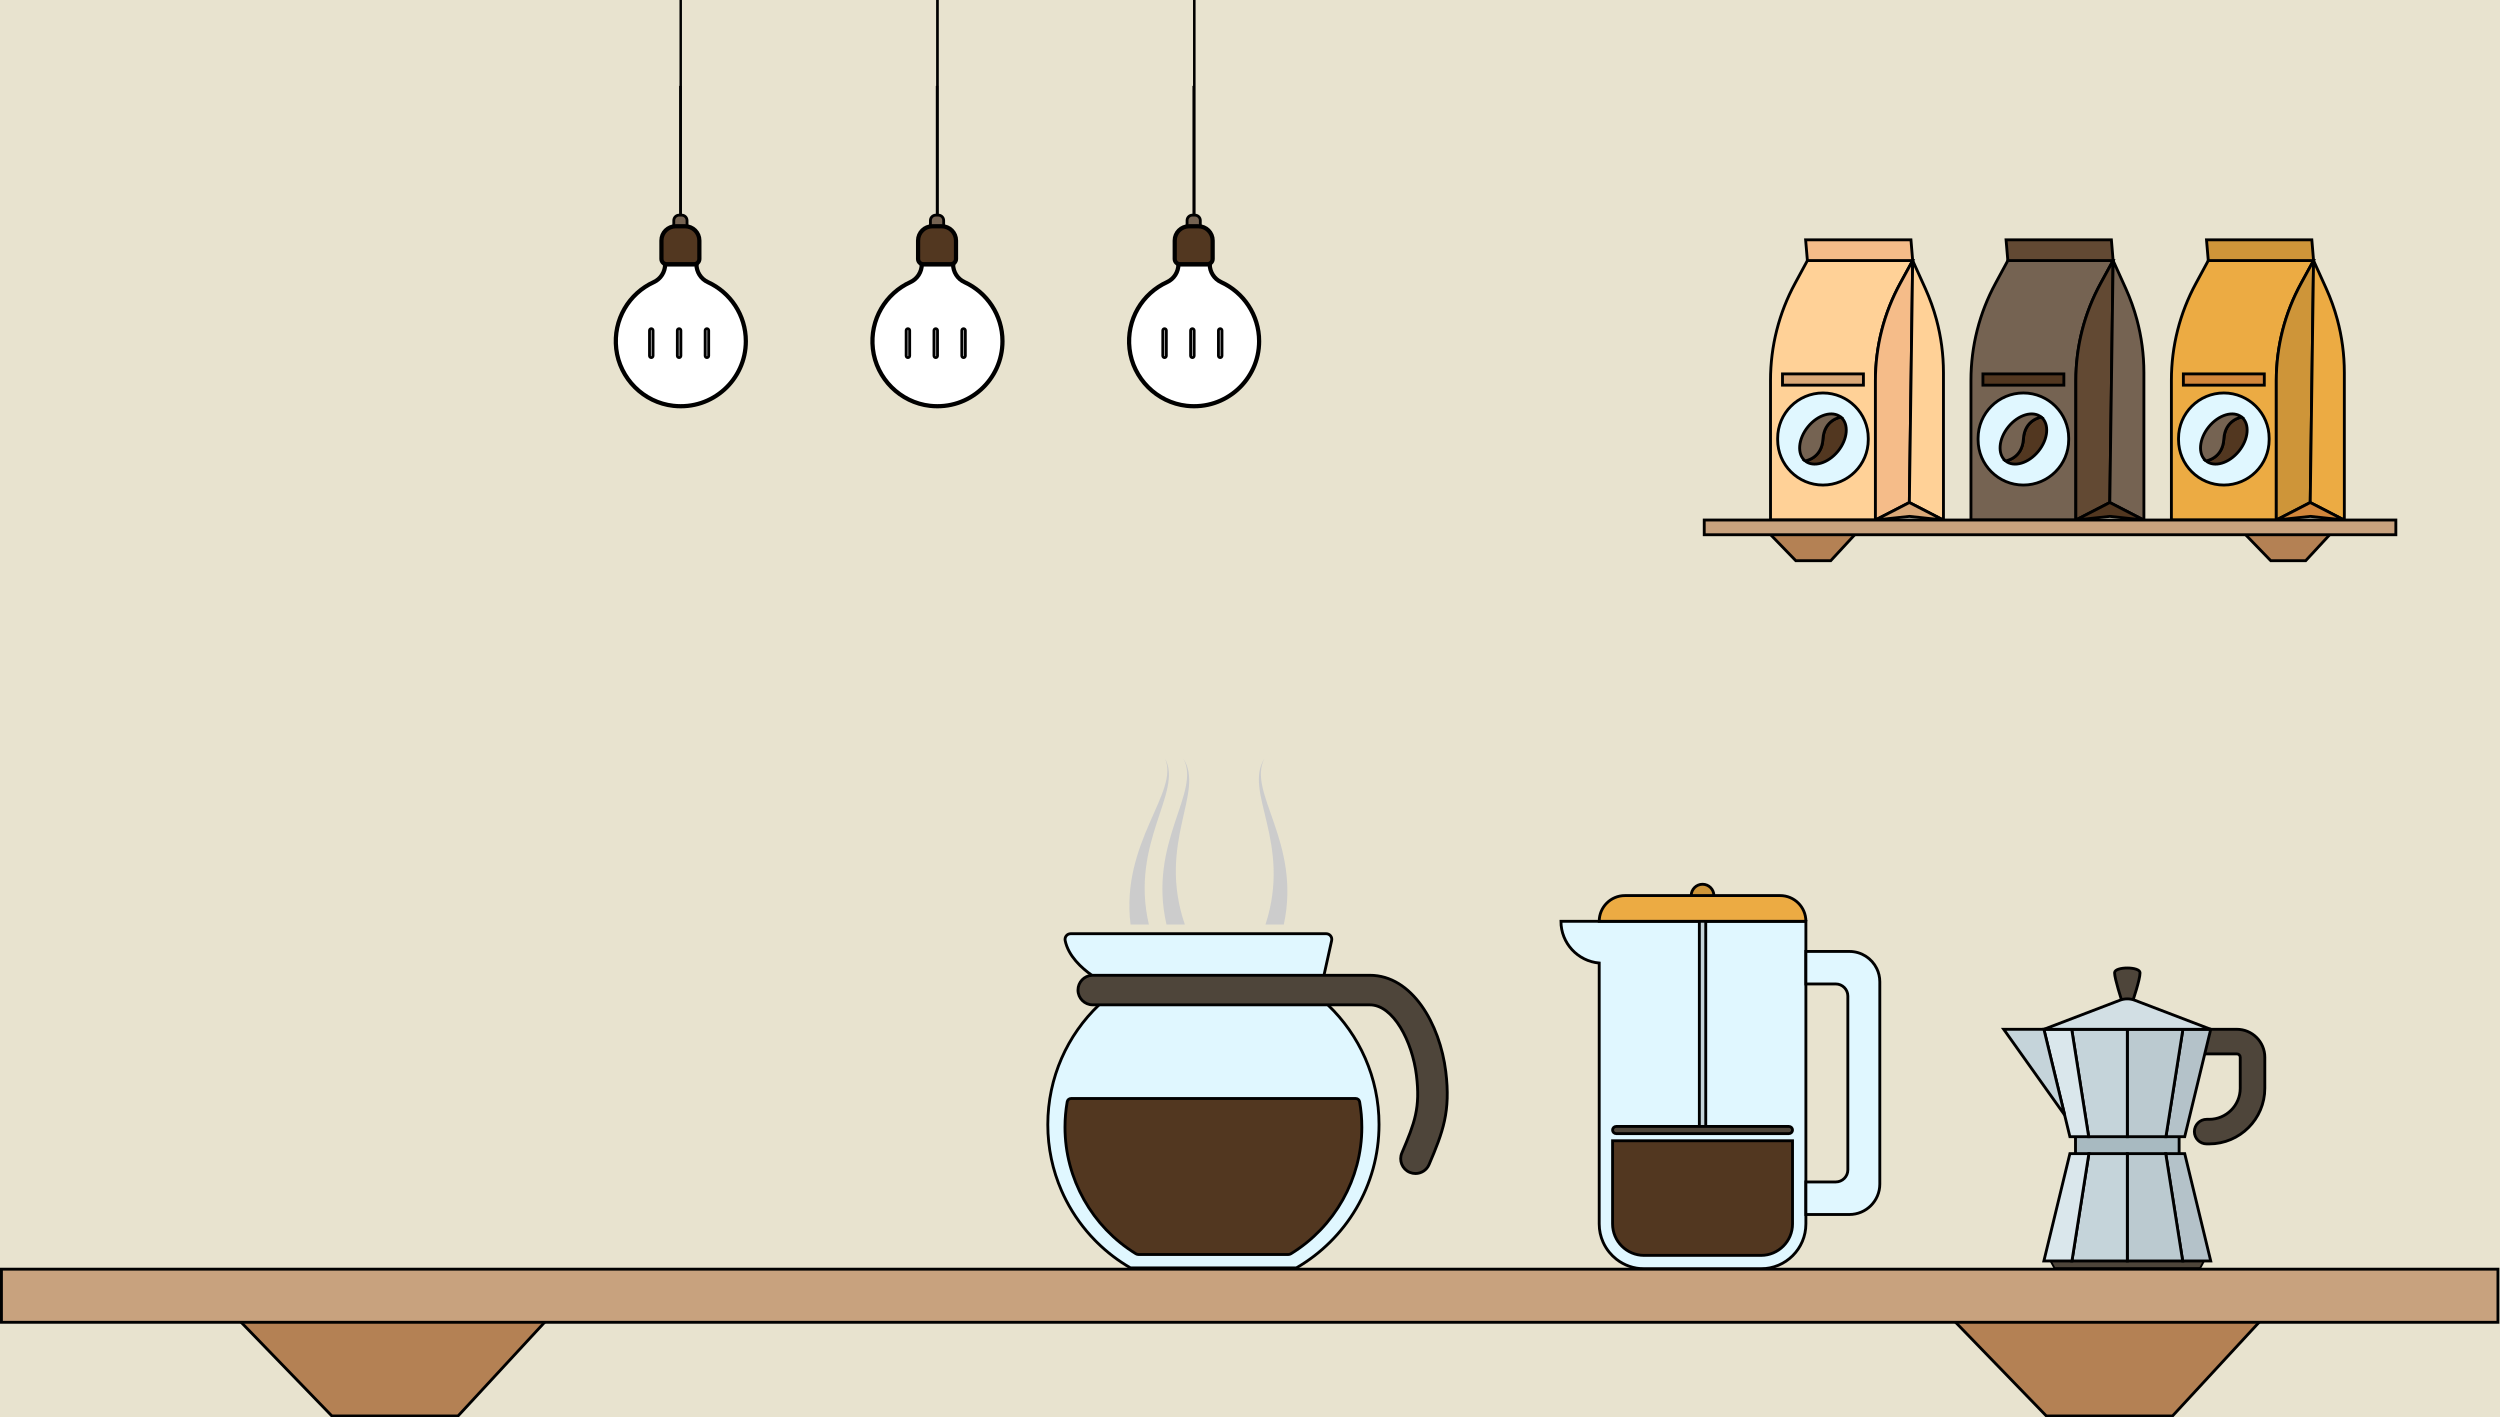 <?xml version="1.0" encoding="UTF-8" standalone="no"?>
<svg
   xmlns:dc="http://purl.org/dc/elements/1.1/"
   xmlns:cc="http://creativecommons.org/ns#"
   xmlns:rdf="http://www.w3.org/1999/02/22-rdf-syntax-ns#"
   xmlns:svg="http://www.w3.org/2000/svg"
   xmlns="http://www.w3.org/2000/svg"
   xmlns:sodipodi="http://sodipodi.sourceforge.net/DTD/sodipodi-0.dtd"
   xmlns:inkscape="http://www.inkscape.org/namespaces/inkscape"
   version="1.1"
   id="svg2"
   xml:space="preserve"
   width="2615.946"
   height="1483.131"
   viewBox="0 0 2615.946 1483.131"
   sodipodi:docname="dadscc.svg"
   inkscape:version="1.0.2-2 (e86c870879, 2021-01-15)"><rect x="0" y="0" width="2615.946" height="1483.131" fill="#808080" stroke="none"/><defs
     id="defs6"><clipPath
       clipPathUnits="userSpaceOnUse"
       id="clipPath20"><path
         d="M 0,0 H 1920 V 1080 H 0 Z"
         id="path18" /></clipPath><clipPath
       clipPathUnits="userSpaceOnUse"
       id="clipPath76"><path
         d="m 1168.43,372.331 h 672.03 V -299.7 h -672.03 z"
         id="path74" /></clipPath><clipPath
       clipPathUnits="userSpaceOnUse"
       id="clipPath134"><path
         d="M 0,0 H 1920 V 1080 H 0 Z"
         id="path132" /></clipPath><clipPath
       clipPathUnits="userSpaceOnUse"
       id="clipPath228"><path
         d="M 0,1080 H 1920 V 0 H 0 Z"
         id="path226" /></clipPath><clipPath
       clipPathUnits="userSpaceOnUse"
       id="clipPath302"><path
         d="m 1098.93,748.236 h 135.75 V 590.778 h -135.75 z"
         id="path300" /></clipPath><clipPath
       clipPathUnits="userSpaceOnUse"
       id="clipPath352"><path
         d="m 1413.61,748.236 h 135.76 V 590.778 h -135.76 z"
         id="path350" /></clipPath><clipPath
       clipPathUnits="userSpaceOnUse"
       id="clipPath402"><path
         d="m 1256.27,748.236 h 135.75 V 590.778 h -135.75 z"
         id="path400" /></clipPath><clipPath
       clipPathUnits="userSpaceOnUse"
       id="clipPath456"><path
         d="m 1564.23,298.662 h 302.8 V 36.315 h -302.8 z"
         id="path454" /></clipPath><clipPath
       clipPathUnits="userSpaceOnUse"
       id="clipPath472"><path
         d="m 1617.49,436.318 h 124.04 V 305.86 h -124.04 z"
         id="path470" /></clipPath><clipPath
       clipPathUnits="userSpaceOnUse"
       id="clipPath522"><path
         d="M 1240.29,271.98 H 1457.5 V 36.315 h -217.21 z"
         id="path520" /></clipPath><clipPath
       clipPathUnits="userSpaceOnUse"
       id="clipPath592"><path
         d="M 937.808,199.119 H 1068.78 V 36.315 H 937.808 Z"
         id="path590" /></clipPath><clipPath
       clipPathUnits="userSpaceOnUse"
       id="clipPath608"><path
         d="m 1055.96,223.864 h 55.28 v -89.967 h -55.28 z"
         id="path606" /></clipPath><clipPath
       clipPathUnits="userSpaceOnUse"
       id="clipPath134-6"><path
         d="M 0,0 H 1920 V 1080 H 0 Z"
         id="path132-1" /></clipPath></defs><sodipodi:namedview
     pagecolor="#ffffff"
     bordercolor="#666666"
     borderopacity="1"
     objecttolerance="10"
     gridtolerance="10"
     guidetolerance="10"
     inkscape:pageopacity="0"
     inkscape:pageshadow="2"
     inkscape:window-width="1920"
     inkscape:window-height="1001"
     id="namedview4"
     showgrid="false"
     inkscape:zoom="0.700782"
     inkscape:cx="1059.2393"
     inkscape:cy="161.36495"
     inkscape:window-x="-9"
     inkscape:window-y="1341"
     inkscape:window-maximized="1"
     inkscape:current-layer="g222"
     inkscape:document-rotation="0" /><g
     id="g10"
     inkscape:groupmode="layer"
     inkscape:label="6458608"
     transform="matrix(1.333,0,0,-1.333,24.149,1440)"><path
       d="M 0,0 H 1920 V 1080 H 0 Z"
       style="fill:none;fill-opacity:1;fill-rule:nonzero;stroke:none"
       id="path12" /><g
       id="g14"><g
         id="g16"
         clip-path="url(#clipPath20)"><g
           id="g22"
           transform="translate(1699.294,618.23)" /><g
           id="g26"
           transform="translate(1699.294,653.483)" /><g
           id="g30"
           transform="translate(1699.294,688.735)" /><g
           id="g34"
           transform="translate(1699.294,723.987)" /><g
           id="g38"
           transform="translate(1699.294,759.239)" /><g
           id="g42"
           transform="translate(1699.294,794.491)" /><g
           id="g46"
           transform="translate(-261.023,260.084)" /><g
           id="g50"
           transform="translate(-261.023,295.337)" /><g
           id="g54"
           transform="translate(-261.023,330.589)" /><g
           id="g58"
           transform="translate(-261.023,365.841)" /><g
           id="g62"
           transform="translate(-261.023,401.093)" /><g
           id="g66"
           transform="translate(-261.023,436.345)" /><g
           id="g70"><g
             id="g72" /><g
             id="g120"><g
               clip-path="url(#clipPath76)"
               opacity="0.5"
               id="g118"><g
                 transform="translate(1838.967,36.315)"
                 id="g80" /><g
                 transform="translate(1804.494,36.315)"
                 id="g84" /><g
                 transform="translate(1770.022,36.315)"
                 id="g88" /><g
                 transform="translate(1735.549,36.315)"
                 id="g92" /><g
                 transform="translate(1701.076,36.315)"
                 id="g96" /><g
                 transform="translate(1666.604,36.315)"
                 id="g100" /><g
                 transform="translate(1632.131,36.315)"
                 id="g104" /><g
                 transform="translate(1597.658,36.315)"
                 id="g108" /><g
                 transform="translate(1563.186,36.315)"
                 id="g112" /><g
                 transform="translate(1528.713,36.315)"
                 id="g116" /></g></g></g></g></g><g
       id="g124"
       transform="translate(823.198,1080)"><path
         d="M 0,0 V -72.866 Z"
         style="fill:#ffffff;fill-opacity:1;fill-rule:nonzero;stroke:none"
         id="path126" /></g><g
       id="g222"
       transform="translate(0,48)"><rect
         style="opacity:1;fill:#e8e3cf;stroke:#000000;stroke-width:1;fill-opacity:1"
         id="rect1101"
         width="2731.235"
         height="1583.945"
         x="-420.52"
         y="-1207.518"
         transform="scale(1,-1)" /><path
         d="M 919.382,836.686 V 1223.589"
         style="fill:#ffffff;fill-opacity:1;fill-rule:nonzero;stroke:#000000;stroke-width:2.012;stroke-linecap:butt;stroke-linejoin:miter;stroke-miterlimit:10;stroke-dasharray:none;stroke-opacity:1"
         id="path194-3" /><path
         d="M 717.762,805.281 V 1230.712"
         style="fill:#ffffff;fill-opacity:1;fill-rule:nonzero;stroke:#000000;stroke-width:2.11;stroke-linecap:butt;stroke-linejoin:miter;stroke-miterlimit:10;stroke-dasharray:none;stroke-opacity:1"
         id="path166-2" /><path
         d="M 516.229,860.743 V 1219.821"
         style="fill:#d4d4d4;fill-opacity:1;stroke:#000000;stroke-width:1.939;stroke-linecap:butt;stroke-linejoin:miter;stroke-miterlimit:10;stroke-dasharray:none;stroke-opacity:1"
         id="path138-1" /><g
         id="g224"
         clip-path="url(#clipPath228)"><g
           id="g230"
           transform="translate(144.43,994.335)" /><g
           id="g234"
           transform="translate(120.083,994.322)" /><g
           id="g238"
           transform="translate(89.061,957.483)" /><g
           id="g242"
           transform="translate(1885.245,1035.277)" /><g
           id="g246"
           transform="translate(1828.646,1035.277)" /><g
           id="g250"
           transform="translate(1885.245,978.678)" /><g
           id="g254"
           transform="translate(1828.646,978.678)" /><g
           id="g258"
           transform="translate(857.797,143.44)" /><g
           id="g262"
           transform="translate(801.197,143.44)" /><g
           id="g266"
           transform="translate(857.797,86.84)" /><g
           id="g270"
           transform="translate(801.197,86.84)" /><g
           id="g274"
           transform="translate(1210.525,794.443)" /><g
           id="g278"
           transform="translate(1210.52,794.442)" /><g
           id="g282"
           transform="translate(1234.682,706.609)" /><g
           id="g286"
           transform="translate(1210.524,794.441)" /><g
           id="g290"
           transform="translate(1234.474,590.801)" /><g
           id="g296"><g
             id="g298" /><g
             id="g310"><g
               clip-path="url(#clipPath302)"
               opacity="0.5"
               id="g308"><g
                 transform="translate(1234.682,706.609)"
                 id="g306" /></g></g></g><g
           id="g312"
           transform="translate(1175.652,654.963)" /><g
           id="g316"
           transform="translate(1151.866,644.787)" /><g
           id="g320"
           transform="translate(1126.099,637.17)" /><g
           id="g324"
           transform="translate(1525.209,794.443)" /><g
           id="g328"
           transform="translate(1525.204,794.442)" /><g
           id="g332"
           transform="translate(1549.366,706.609)" /><g
           id="g336"
           transform="translate(1525.208,794.441)" /><g
           id="g340"
           transform="translate(1549.158,590.801)" /><g
           id="g346"><g
             id="g348" /><g
             id="g360"><g
               clip-path="url(#clipPath352)"
               opacity="0.5"
               id="g358"><g
                 transform="translate(1549.366,706.609)"
                 id="g356" /></g></g></g><g
           id="g362"
           transform="translate(1490.336,654.963)" /><g
           id="g366"
           transform="translate(1466.55,644.787)" /><g
           id="g370"
           transform="translate(1440.783,637.17)" /><g
           id="g374"
           transform="translate(1367.867,794.443)" /><g
           id="g378"
           transform="translate(1367.862,794.442)" /><g
           id="g382"
           transform="translate(1392.024,706.609)" /><g
           id="g386"
           transform="translate(1367.866,794.441)" /><g
           id="g390"
           transform="translate(1391.816,590.801)" /><g
           id="g396"><g
             id="g398" /><g
             id="g410"><g
               clip-path="url(#clipPath402)"
               opacity="0.5"
               id="g408"><g
                 transform="translate(1392.024,706.609)"
                 id="g406" /></g></g></g><g
           id="g412"
           transform="translate(1332.994,654.963)" /><g
           id="g416"
           transform="translate(1309.208,644.787)" /><g
           id="g420"
           transform="translate(1283.441,637.17)" /><g
           id="g424"
           transform="translate(1146.197,558.86)" /><g
           id="g428"
           transform="translate(1519.031,558.86)" /><g
           id="g2993" /><g
           id="g434"
           transform="translate(1776.276,293.317)" /><g
           id="g438"
           transform="translate(1813.468,148.829)" /><g
           id="g442"
           transform="translate(1799.97,146.766)" /><g
           id="g446"
           transform="translate(1852.752,117.474)" /><g
           id="g450"><g
             id="g452" /><g
             id="g464"><g
               clip-path="url(#clipPath456)"
               opacity="0.75"
               id="g462"><g
                 transform="translate(1852.752,117.474)"
                 id="g460" /></g></g></g><g
           id="g466"><g
             id="g468" /><g
             id="g488"><g
               clip-path="url(#clipPath472)"
               id="g486"><g
                 transform="translate(1632.816,305.86)"
                 id="g476" /><g
                 transform="translate(1661.031,305.86)"
                 id="g480" /><g
                 transform="translate(1724.332,305.86)"
                 id="g484" /></g></g></g><g
           id="g490"
           transform="translate(1399.469,309.088)"><path
             d="m 0,0 v -237.56 c 0,-19.459 -15.78,-35.213 -35.204,-35.213 h -91.831 c -8.191,0 -15.737,2.804 -21.719,7.503 l -0.009,0.009 c -2.065,1.623 -3.943,3.467 -5.591,5.498 -1.938,2.379 -3.569,5.021 -4.826,7.851 -1.972,4.385 -3.06,9.237 -3.06,14.352 v 204.769 c -16.833,1.47 -30.029,15.567 -30.029,32.791 z"
             style="fill:#e0f7ff;fill-opacity:1;fill-rule:nonzero;stroke:#000000;stroke-width:2.25;stroke-miterlimit:4;stroke-dasharray:none;stroke-opacity:1"
             id="path492" /></g><g
           id="g494"
           transform="translate(1388.972,136.792)"><path
             d="m 0,0 v -65.267 c 0,-13.614 -11.094,-24.707 -24.707,-24.707 h -91.829 c -13.614,0 -24.707,11.093 -24.707,24.707 V 0 Z"
             style="fill:#523720;fill-opacity:1;fill-rule:nonzero;stroke:#000000;stroke-width:2.25;stroke-miterlimit:4;stroke-dasharray:none;stroke-opacity:1"
             id="path496" /></g><g
           id="g498"
           transform="translate(1457.497,261.529)"><path
             d="m 0,0 v -158.713 c 0,-13.197 -10.673,-23.903 -23.869,-23.903 h -34.159 v 25.543 h 23.418 c 5.243,0 9.517,4.231 9.517,9.483 v 136.458 c 0,5.218 -4.274,9.483 -9.517,9.483 h -23.418 v 25.518 h 34.159 c 9.44,0 17.598,-5.472 21.464,-13.417 C -0.867,7.299 0,3.747 0,0"
             style="fill:#e0f7ff;fill-opacity:1;fill-rule:nonzero;stroke:#000000;stroke-width:2.25;stroke-miterlimit:4;stroke-dasharray:none;stroke-opacity:1"
             id="path500" /></g><path
           d="m 1320.862,145.219 h -5.022 v 169.537 h 5.022 z"
           style="fill:#c5d4da;fill-opacity:1;fill-rule:nonzero;stroke:#000000;stroke-width:2.25;stroke-miterlimit:4;stroke-dasharray:none;stroke-opacity:1"
           id="path502" /><g
           id="g504"
           transform="translate(1327.244,329.252)"><path
             d="m 0,0 c 0,-4.912 -3.982,-8.894 -8.894,-8.894 -4.911,0 -8.893,3.982 -8.893,8.894 0,4.912 3.982,8.893 8.893,8.893 C -3.982,8.893 0,4.912 0,0"
             style="fill:#ce9539;fill-opacity:1;fill-rule:nonzero;stroke:#000000;stroke-width:2.25;stroke-miterlimit:4;stroke-dasharray:none;stroke-opacity:1"
             id="path506" /></g><g
           id="g508"
           transform="translate(1386.163,148.028)"><path
             d="m 0,0 h -135.625 c -1.551,0 -2.809,-1.258 -2.809,-2.809 0,-1.551 1.258,-2.809 2.809,-2.809 H 0 c 1.552,0 2.809,1.258 2.809,2.809 C 2.809,-1.258 1.552,0 0,0"
             style="fill:#4e453a;fill-opacity:1;fill-rule:nonzero;stroke:#000000;stroke-width:2.25;stroke-miterlimit:4;stroke-dasharray:none;stroke-opacity:1"
             id="path510" /></g><g
           id="g512"
           transform="translate(1399.458,309.082)"><path
             d="m 0,0 h -162.216 c 0,11.14 9.03,20.17 20.17,20.17 H -20.17 C -9.03,20.17 0,11.14 0,0"
             style="fill:#ecab43;fill-opacity:1;fill-rule:nonzero;stroke:#000000;stroke-width:2.25;stroke-miterlimit:4;stroke-dasharray:none;stroke-opacity:1"
             id="path514" /></g><g
           id="g516"><g
             id="g518" /><g
             id="g530"><g
               clip-path="url(#clipPath522)"
               opacity="0.75"
               id="g528"><g
                 transform="translate(1457.497,261.529)"
                 id="g526" /></g></g></g><g
           id="g532"
           transform="translate(1111.238,201.892)" /><g
           id="g536"
           transform="translate(1007.635,246.311)" /><g
           id="g542"
           transform="translate(1064.996,44.825)" /><g
           id="g546"
           transform="translate(1068.781,223.864)" /><g
           id="g550"
           transform="translate(1046.929,223.873)" /><g
           id="g554"
           transform="translate(1003.307,223.873)" /><g
           id="g558"
           transform="translate(972.968,139.577)" /><g
           id="g562"
           transform="translate(954.132,156.525)" /><g
           id="g566"
           transform="translate(1068.781,41.998)" /><g
           id="g570"
           transform="translate(1046.764,42)" /><g
           id="g574"
           transform="translate(1003.307,126.267)" /><g
           id="g578"
           transform="translate(973.133,126.263)" /><g
           id="g582"
           transform="translate(937.812,223.861)" /><g
           id="g586"><g
             id="g588" /><g
             id="g600"><g
               clip-path="url(#clipPath592)"
               opacity="0.5"
               id="g598"><g
                 transform="translate(1048.36,126.263)"
                 id="g596" /></g></g></g><g
           id="g602"><g
             id="g604" /><g
             id="g616"><g
               clip-path="url(#clipPath608)"
               opacity="0.5"
               id="g614"><g
                 transform="translate(1111.238,201.892)"
                 id="g612" /></g></g></g></g><g
         id="g3165"
         transform="translate(-783.407,104.643)"><path
           d="m 2266.707,723.079 -9.591,-17.539 c -12.888,-23.474 -19.633,-49.783 -19.668,-76.554 v -109.572 h -82.338 v 109.734 c 0,26.587 6.606,52.767 19.309,76.138 l 9.637,17.793 z"
           style="fill:#ffd197;fill-opacity:1;fill-rule:nonzero;stroke:#000000;stroke-width:2.25;stroke-miterlimit:4;stroke-dasharray:none;stroke-opacity:1"
           id="path276" /><path
           d="m 2266.702,723.078 -2.613,-189.92 -26.64,-13.743 v 109.347 c 0,26.851 6.743,53.234 19.667,76.774 z"
           style="fill:#f5bc89;fill-opacity:1;fill-rule:nonzero;stroke:#000000;stroke-width:2.25;stroke-miterlimit:4;stroke-dasharray:none;stroke-opacity:1"
           id="path280" /><path
           d="m 2290.863,635.245 v -115.832 l -0.208,0.023 -26.563,13.722 1.712,124.173 0.903,65.748 9.972,-22.028 c 3.54,-7.844 6.433,-15.931 8.666,-24.18 3.644,-13.536 5.518,-27.523 5.518,-41.626"
           style="fill:#ffd197;fill-opacity:1;fill-rule:nonzero;stroke:#000000;stroke-width:2.25;stroke-miterlimit:4;stroke-dasharray:none;stroke-opacity:1"
           id="path284" /><path
           d="m 2266.705,723.077 h -82.649 l -1.386,16.284 h 82.676 z"
           style="fill:#f5bc89;fill-opacity:1;fill-rule:nonzero;stroke:#000000;stroke-width:2.25;stroke-miterlimit:4;stroke-dasharray:none;stroke-opacity:1"
           id="path288" /><path
           d="m 2290.655,519.437 -26.517,2.846 -26.69,-2.869 26.644,13.744 z"
           style="fill:#daa878;fill-opacity:1;fill-rule:nonzero;stroke:#000000;stroke-width:2.25;stroke-miterlimit:4;stroke-dasharray:none;stroke-opacity:1"
           id="path292" /><path
           d="m 2228.037,625.286 h -63.523 v 8.834 h 63.523 z"
           style="fill:#daa878;fill-opacity:1;fill-rule:nonzero;stroke:#000000;stroke-width:2.25;stroke-miterlimit:4;stroke-dasharray:none;stroke-opacity:1"
           id="path294" /><path
           d="m 2231.833,583.599 v -1.174 c 0,-19.638 -15.92,-35.558 -35.558,-35.558 v 0 c -19.638,0 -35.558,15.92 -35.558,35.558 v 1.174 c 0,19.638 15.92,35.558 35.558,35.558 v 0 c 19.638,0 35.558,-15.92 35.558,-35.558"
           style="fill:#e0f7ff;fill-opacity:1;fill-rule:nonzero;stroke:#000000;stroke-width:2.25;stroke-miterlimit:4;stroke-dasharray:none;stroke-opacity:1"
           id="path314" /><path
           d="m 2208.047,573.423 c -7.726,-9.494 -19.268,-12.906 -25.767,-7.617 0,0 13.079,1.8 13.995,17.197 0.915,15.397 14.003,17.209 14.003,17.209 6.5,-5.29 5.504,-17.285 -2.231,-26.789"
           style="fill:#523720;fill-opacity:1;fill-rule:nonzero;stroke:#000000;stroke-width:2.25;stroke-miterlimit:4;stroke-dasharray:none;stroke-opacity:1"
           id="path318" /><path
           d="m 2182.28,565.806 c -6.51,5.298 -5.514,17.293 2.212,26.786 7.735,9.505 19.277,12.917 25.787,7.62 0,0 -13.089,-1.812 -14.004,-17.209 -0.915,-15.397 -13.995,-17.197 -13.995,-17.197"
           style="fill:#756352;fill-opacity:1;fill-rule:nonzero;stroke:#000000;stroke-width:2.25;stroke-miterlimit:4;stroke-dasharray:none;stroke-opacity:1"
           id="path322" /><path
           d="m 2581.391,723.079 -9.591,-17.539 c -12.888,-23.474 -19.633,-49.783 -19.667,-76.554 v -109.572 h -82.339 v 109.734 c 0,26.587 6.606,52.767 19.309,76.138 l 9.637,17.793 z"
           style="fill:#ecab43;fill-opacity:1;fill-rule:nonzero;stroke:#000000;stroke-width:2.25;stroke-miterlimit:4;stroke-dasharray:none;stroke-opacity:1"
           id="path326" /><path
           d="m 2581.386,723.078 -2.612,-189.92 -26.64,-13.743 v 109.347 c 0,26.851 6.742,53.234 19.667,76.774 z"
           style="fill:#ce9539;fill-opacity:1;fill-rule:nonzero;stroke:#000000;stroke-width:2.25;stroke-miterlimit:4;stroke-dasharray:none;stroke-opacity:1"
           id="path330" /><path
           d="m 2605.548,635.245 v -115.832 l -0.208,0.023 -26.563,13.722 1.712,124.173 0.902,65.748 9.973,-22.028 c 3.54,-7.844 6.433,-15.931 8.666,-24.18 3.644,-13.536 5.518,-27.523 5.518,-41.626"
           style="fill:#ecab43;fill-opacity:1;fill-rule:nonzero;stroke:#000000;stroke-width:2.25;stroke-miterlimit:4;stroke-dasharray:none;stroke-opacity:1"
           id="path334" /><path
           d="m 2581.39,723.077 h -82.65 l -1.385,16.284 h 82.676 z"
           style="fill:#ce9539;fill-opacity:1;fill-rule:nonzero;stroke:#000000;stroke-width:2.25;stroke-miterlimit:4;stroke-dasharray:none;stroke-opacity:1"
           id="path338" /><path
           d="m 2605.34,519.437 -26.517,2.846 -26.69,-2.869 26.644,13.744 z"
           style="fill:#d2863b;fill-opacity:1;fill-rule:nonzero;stroke:#000000;stroke-width:2.25;stroke-miterlimit:4;stroke-dasharray:none;stroke-opacity:1"
           id="path342" /><path
           d="m 2542.72,625.286 h -63.523 v 8.834 h 63.523 z"
           style="fill:#d2863b;fill-opacity:1;fill-rule:nonzero;stroke:#000000;stroke-width:2.25;stroke-miterlimit:4;stroke-dasharray:none;stroke-opacity:1"
           id="path344" /><path
           d="m 2546.518,583.599 v -1.174 c 0,-19.638 -15.92,-35.558 -35.559,-35.558 -19.638,0 -35.558,15.92 -35.558,35.558 v 1.174 c 0,19.638 15.92,35.558 35.558,35.558 19.639,0 35.559,-15.92 35.559,-35.558"
           style="fill:#e0f7ff;fill-opacity:1;fill-rule:nonzero;stroke:#000000;stroke-width:2.25;stroke-miterlimit:4;stroke-dasharray:none;stroke-opacity:1"
           id="path364" /><path
           d="m 2522.731,573.423 c -7.726,-9.494 -19.268,-12.906 -25.767,-7.617 0,0 13.08,1.8 13.995,17.197 0.915,15.397 14.004,17.209 14.004,17.209 6.499,-5.29 5.503,-17.285 -2.232,-26.789"
           style="fill:#523720;fill-opacity:1;fill-rule:nonzero;stroke:#000000;stroke-width:2.25;stroke-miterlimit:4;stroke-dasharray:none;stroke-opacity:1"
           id="path368" /><path
           d="m 2496.965,565.806 c -6.51,5.298 -5.514,17.293 2.212,26.786 7.735,9.505 19.277,12.917 25.787,7.62 0,0 -13.089,-1.812 -14.004,-17.209 -0.915,-15.397 -13.995,-17.197 -13.995,-17.197"
           style="fill:#756352;fill-opacity:1;fill-rule:nonzero;stroke:#000000;stroke-width:2.25;stroke-miterlimit:4;stroke-dasharray:none;stroke-opacity:1"
           id="path372" /><path
           d="m 2424.049,723.079 -9.591,-17.539 c -12.888,-23.474 -19.633,-49.783 -19.668,-76.554 v -109.572 h -82.338 v 109.734 c 0,26.587 6.606,52.767 19.309,76.138 l 9.637,17.793 z"
           style="fill:#756352;fill-opacity:1;fill-rule:nonzero;stroke:#000000;stroke-width:2.25;stroke-miterlimit:4;stroke-dasharray:none;stroke-opacity:1"
           id="path376" /><path
           d="m 2424.044,723.078 -2.613,-189.92 -26.64,-13.743 v 109.347 c 0,26.851 6.743,53.234 19.667,76.774 z"
           style="fill:#624933;fill-opacity:1;fill-rule:nonzero;stroke:#000000;stroke-width:2.25;stroke-miterlimit:4;stroke-dasharray:none;stroke-opacity:1"
           id="path380" /><path
           d="m 2448.205,635.245 v -115.832 l -0.208,0.023 -26.563,13.722 1.712,124.173 0.902,65.748 9.973,-22.028 c 3.54,-7.844 6.433,-15.931 8.665,-24.18 3.645,-13.536 5.519,-27.523 5.519,-41.626"
           style="fill:#756352;fill-opacity:1;fill-rule:nonzero;stroke:#000000;stroke-width:2.25;stroke-miterlimit:4;stroke-dasharray:none;stroke-opacity:1"
           id="path384" /><path
           d="m 2424.047,723.077 h -82.649 l -1.386,16.284 h 82.676 z"
           style="fill:#624933;fill-opacity:1;fill-rule:nonzero;stroke:#000000;stroke-width:2.25;stroke-miterlimit:4;stroke-dasharray:none;stroke-opacity:1"
           id="path388" /><path
           d="m 2447.997,519.437 -26.517,2.846 -26.69,-2.869 26.644,13.744 z"
           style="fill:#523720;fill-opacity:1;fill-rule:nonzero;stroke:#000000;stroke-width:2.25;stroke-miterlimit:4;stroke-dasharray:none;stroke-opacity:1"
           id="path392" /><path
           d="m 2385.378,625.286 h -63.523 v 8.834 h 63.523 z"
           style="fill:#523720;fill-opacity:1;fill-rule:nonzero;stroke:#000000;stroke-width:2.25;stroke-miterlimit:4;stroke-dasharray:none;stroke-opacity:1"
           id="path394" /><path
           d="m 2389.175,583.599 v -1.174 c 0,-19.638 -15.92,-35.558 -35.558,-35.558 -19.639,0 -35.559,15.92 -35.559,35.558 v 1.174 c 0,19.638 15.92,35.558 35.559,35.558 19.638,0 35.558,-15.92 35.558,-35.558"
           style="fill:#e0f7ff;fill-opacity:1;fill-rule:nonzero;stroke:#000000;stroke-width:2.25;stroke-miterlimit:4;stroke-dasharray:none;stroke-opacity:1"
           id="path414" /><path
           d="m 2365.39,573.423 c -7.726,-9.494 -19.268,-12.906 -25.767,-7.617 0,0 13.08,1.8 13.995,17.197 0.915,15.397 14.003,17.209 14.003,17.209 6.5,-5.29 5.504,-17.285 -2.231,-26.789"
           style="fill:#523720;fill-opacity:1;fill-rule:nonzero;stroke:#000000;stroke-width:2.25;stroke-miterlimit:4;stroke-dasharray:none;stroke-opacity:1"
           id="path418" /><path
           d="m 2339.622,565.806 c -6.51,5.298 -5.514,17.293 2.212,26.786 7.735,9.505 19.277,12.917 25.787,7.62 0,0 -13.089,-1.812 -14.004,-17.209 -0.915,-15.397 -13.995,-17.197 -13.995,-17.197"
           style="fill:#756352;fill-opacity:1;fill-rule:nonzero;stroke:#000000;stroke-width:2.25;stroke-miterlimit:4;stroke-dasharray:none;stroke-opacity:1"
           id="path422" /><path
           d="m 2202.378,487.496 22.659,24.515 h -73.844 l 23.744,-24.515 z"
           style="fill:#b48154;fill-opacity:1;fill-rule:nonzero;stroke:#000000;stroke-width:2.25;stroke-miterlimit:4;stroke-dasharray:none;stroke-opacity:1"
           id="path426" /><path
           d="m 2575.213,487.496 22.659,24.515 h -73.845 l 23.745,-24.515 z"
           style="fill:#b48154;fill-opacity:1;fill-rule:nonzero;stroke:#000000;stroke-width:2.25;stroke-miterlimit:4;stroke-dasharray:none;stroke-opacity:1"
           id="path430" /><path
           d="m 2645.983,507.864 h -542.9 v 11.551 h 542.9 z"
           style="fill:#c8a27e;fill-opacity:1;fill-rule:nonzero;stroke:#000000;stroke-width:2.25;stroke-miterlimit:4;stroke-dasharray:none;stroke-opacity:1"
           id="path432" /></g><path
         d="m 1027.202,293.975 -6.025,-27.285 -1.317,-5.948 H 848.834 c 0,0 -4.35,2.09 -9.814,5.923 -8.047,5.659 -18.499,15.108 -20.997,27.259 -0.569,2.77 1.47,5.396 4.3,5.396 h 200.588 c 2.804,0 4.894,-2.6 4.291,-5.345"
         style="fill:#e0f7ff;fill-opacity:1;fill-rule:nonzero;stroke:#000000;stroke-width:2.25;stroke-miterlimit:4;stroke-dasharray:none;stroke-opacity:1"
         id="path436-0" /><path
         d="m 1064.394,149.487 c 0,-48.061 -26.121,-90.072 -64.928,-112.513 H 869.312 c -9.567,5.531 -18.362,12.245 -26.18,19.96 l -1.81,1.81 c -8.956,9.177 -16.561,19.68 -22.501,31.185 -1.3,2.524 -2.532,5.09 -3.662,7.707 -6.934,15.882 -10.775,33.42 -10.775,51.851 0,36.997 15.423,70.358 40.21,93.998 1.385,1.325 2.795,2.617 4.24,3.874 h 171.111 c 1.444,-1.257 2.855,-2.549 4.24,-3.874 24.786,-23.64 40.209,-57.001 40.209,-93.998"
         style="fill:#e0f7ff;fill-opacity:1;fill-rule:nonzero;stroke:#000000;stroke-width:2.25;stroke-miterlimit:4;stroke-dasharray:none;stroke-opacity:1"
         id="path440-8" /><path
         d="m 1050.896,147.424 c 0,-40.453 -21.268,-78.257 -55.691,-99.335 -0.608,-0.373 -1.315,-0.568 -2.029,-0.568 H 875.569 c -0.714,0 -1.421,0.195 -2.03,0.569 -34.388,21.078 -55.656,58.881 -55.656,99.334 0,6.741 0.597,13.427 1.743,19.988 0.255,1.46 1.513,2.532 2.994,2.532 h 223.538 c 1.482,0 2.74,-1.072 2.995,-2.532 1.146,-6.561 1.743,-13.247 1.743,-19.988"
         style="fill:#523720;fill-opacity:1;fill-rule:nonzero;stroke:#000000;stroke-width:2.25;stroke-miterlimit:4;stroke-dasharray:none;stroke-opacity:1"
         id="path444-8" /><path
         d="m 1103.677,118.132 c -1.878,-4.41 -6.169,-7.053 -10.681,-7.053 -1.513,0 -3.059,0.306 -4.546,0.935 -5.889,2.515 -8.633,9.33 -6.118,15.227 10.179,23.852 14.547,35.468 11.437,60.926 -3.238,26.605 -18.159,55.318 -36.589,55.318 H 839.682 c -6.407,0 -11.599,5.192 -11.599,11.599 0,6.186 4.835,11.242 10.936,11.581 0.221,0.017 0.442,0.026 0.663,0.026 h 217.498 c 33.08,0 55.037,-38.094 59.625,-75.72 3.807,-31.194 -2.192,-47.211 -13.128,-72.839"
         style="fill:#4e453a;fill-opacity:1;fill-rule:nonzero;stroke:#000000;stroke-width:2.25;stroke-miterlimit:4;stroke-dasharray:none;stroke-opacity:1"
         id="path448-3" /><path
         d="m 883.742,306.518 h -14.396 c -8.007,64.735 38.744,104.049 27.006,130.458 14.652,-26.409 -27.761,-65.723 -12.61,-130.458"
         style="fill:#cccccc;fill-opacity:1;fill-rule:nonzero;stroke:none"
         id="path474-6" /><path
         d="m 911.957,306.518 h -14.396 c -14.901,64.735 27.664,104.049 13.114,130.458 17.464,-26.409 -20.762,-65.723 1.282,-130.458"
         style="fill:#cccccc;fill-opacity:1;fill-rule:nonzero;stroke:none"
         id="path478-1" /><path
         d="m 975.258,306.518 h 14.396 c 13.905,64.736 -29.265,104.049 -15.121,130.458 -17.058,-26.409 21.774,-65.722 0.725,-130.458"
         style="fill:#cccccc;fill-opacity:1;fill-rule:nonzero;stroke:none"
         id="path482-5" /><path
         d="m 1759.718,202.321 v -24.316 c 0,-24.087 -19.6,-43.679 -43.688,-43.679 h -1.943 c -5.326,0 -9.649,4.315 -9.649,9.641 0,5.326 4.323,9.649 9.649,9.649 h 1.943 c 13.453,0 24.398,10.945 24.398,24.389 v 24.316 c 0,1.477 -1.204,2.681 -2.673,2.681 h -32.095 c -5.327,0 -9.65,4.314 -9.65,9.641 0,5.326 4.323,9.65 9.65,9.65 h 32.095 c 12.112,0 21.963,-9.851 21.963,-21.972"
         style="fill:#4e453a;fill-opacity:1;fill-rule:nonzero;stroke:#000000;stroke-width:2.25;stroke-miterlimit:4;stroke-dasharray:none;stroke-opacity:1"
         id="path534-3" /><path
         d="m 1656.116,246.74 h -8.672 c 0,0 -5.652,17.16 -5.652,21.923 0,4.994 19.976,4.994 19.976,0 0,-5.411 -5.652,-21.923 -5.652,-21.923"
         style="fill:#4e453a;fill-opacity:1;fill-rule:nonzero;stroke:#000000;stroke-width:2.25;stroke-miterlimit:4;stroke-dasharray:none;stroke-opacity:1"
         id="path538-2" /><path
         d="m 1692.454,124.841 h -81.347 v 17.019 h 81.347 z"
         style="fill:#a8bac1;fill-opacity:1;fill-rule:nonzero;stroke:#000000;stroke-width:2.25;stroke-miterlimit:4;stroke-dasharray:none;stroke-opacity:1"
         id="path540-2" /><path
         d="m 1713.477,45.253 -1.505,-2.827 -3.037,-5.682 h -114.31 l -3.037,5.682 -1.505,2.827 z"
         style="fill:#4e453a;fill-opacity:1;fill-rule:nonzero;stroke:#000000;stroke-width:1.5;stroke-miterlimit:4;stroke-dasharray:none;stroke-opacity:1"
         id="path544-0" /><path
         d="m 1717.262,224.292 -4.679,-19.29 -1.322,-5.454 -14.42,-59.54 h -14.739 l 0.292,1.851 5.399,34.221 7.616,48.212 v 0.009 h 21.835 z"
         style="fill:#b4c2c9;fill-opacity:1;fill-rule:nonzero;stroke:#000000;stroke-width:2.25;stroke-miterlimit:4;stroke-dasharray:none;stroke-opacity:1"
         id="path548-2" /><path
         d="m 1695.41,224.301 -13.31,-84.296 h -30.312 v 84.296 z"
         style="fill:#bbcad0;fill-opacity:1;fill-rule:nonzero;stroke:#000000;stroke-width:2.25;stroke-miterlimit:4;stroke-dasharray:none;stroke-opacity:1"
         id="path552-2" /><path
         d="m 1651.788,224.301 v -84.296 h -30.339 l -13.31,84.296 z"
         style="fill:#c5d4da;fill-opacity:1;fill-rule:nonzero;stroke:#000000;stroke-width:2.25;stroke-miterlimit:4;stroke-dasharray:none;stroke-opacity:1"
         id="path556-5" /><path
         d="m 1621.448,140.006 h -14.743 l -4.106,16.948 -16.313,67.348 h 21.852 z"
         style="fill:#dae7ec;fill-opacity:1;fill-rule:nonzero;stroke:#000000;stroke-width:2.25;stroke-miterlimit:4;stroke-dasharray:none;stroke-opacity:1"
         id="path560-9" /><path
         d="m 1602.613,156.953 -47.866,67.348 h 31.553 z"
         style="fill:#c5d4da;fill-opacity:1;fill-rule:nonzero;stroke:#000000;stroke-width:2.25;stroke-miterlimit:4;stroke-dasharray:none;stroke-opacity:1"
         id="path564-4" /><path
         d="m 1717.262,42.426 h -22.017 l -0.447,2.827 -12.568,79.587 -0.292,1.852 h 14.903 z"
         style="fill:#b4c2c9;fill-opacity:1;fill-rule:nonzero;stroke:#000000;stroke-width:2.25;stroke-miterlimit:4;stroke-dasharray:none;stroke-opacity:1"
         id="path568-3" /><path
         d="m 1695.245,42.429 h -43.457 v 84.267 h 30.147 z"
         style="fill:#bbcad0;fill-opacity:1;fill-rule:nonzero;stroke:#000000;stroke-width:2.25;stroke-miterlimit:4;stroke-dasharray:none;stroke-opacity:1"
         id="path572-3" /><path
         d="M 1651.788,126.696 V 42.429 h -43.484 l 13.31,84.267 z"
         style="fill:#c5d4da;fill-opacity:1;fill-rule:nonzero;stroke:#000000;stroke-width:2.25;stroke-miterlimit:4;stroke-dasharray:none;stroke-opacity:1"
         id="path576-1" /><path
         d="m 1621.613,126.692 -0.292,-1.852 -2.855,-18.095 -9.713,-61.492 -0.447,-2.827 h -22.017 l 10.279,42.429 10.142,41.837 z"
         style="fill:#dae7ec;fill-opacity:1;fill-rule:nonzero;stroke:#000000;stroke-width:2.25;stroke-miterlimit:4;stroke-dasharray:none;stroke-opacity:1"
         id="path580-5" /><path
         d="m 1586.292,224.29 h 130.974 l -59.666,22.818 c -3.748,1.433 -7.894,1.433 -11.642,0 z"
         style="fill:#d2dfe4;fill-opacity:1;fill-rule:nonzero;stroke:#000000;stroke-width:2.25;stroke-miterlimit:4;stroke-dasharray:none;stroke-opacity:1"
         id="path584-5" /><g
         id="g128"
         transform="matrix(1.475,0,0,1.475,-698.229,-628.127)"><g
           id="g130"
           clip-path="url(#clipPath134-6)"><g
             id="g136"
             transform="translate(823.198,1007.134)"><path
               d="M 0,0 V 243.365"
               style="fill:#d4d4d4;stroke:#000000;stroke-width:1.314;stroke-linecap:butt;stroke-linejoin:miter;stroke-miterlimit:10;stroke-dasharray:none;stroke-opacity:1;fill-opacity:1"
               id="path138" /></g><g
             id="g140"
             transform="translate(822.527,1011.198)"><path
               d="m 0,0 h 1.341 c 1.576,0 2.854,-1.277 2.854,-2.854 v -4.223 c 0,-0.581 -0.471,-1.052 -1.052,-1.052 h -4.945 c -0.581,0 -1.051,0.471 -1.051,1.052 v 4.223 C -2.853,-1.277 -1.576,0 0,0"
               style="fill:#756352;fill-opacity:1;fill-rule:nonzero;stroke:#000000;stroke-width:1.5;stroke-miterlimit:4;stroke-dasharray:none;stroke-opacity:1"
               id="path142" /></g><g
             id="g144"
             transform="translate(858.018,944.1)"><path
               d="m 0,0 c 0,-20.43 -17.708,-36.712 -38.587,-34.376 -15.806,1.768 -28.587,14.523 -30.382,30.326 -1.778,15.648 6.899,29.506 19.946,35.489 3.725,1.708 6.091,5.452 6.091,9.55 v 0.001 h 16.646 c 0,-4.098 2.365,-7.843 6.09,-9.551 C -8.283,25.979 0,13.956 0,0"
               style="fill:#ffffff;fill-opacity:1;fill-rule:nonzero;stroke:#000000;stroke-width:2.25;stroke-miterlimit:4;stroke-dasharray:none;stroke-opacity:1"
               id="path146" /></g><g
             id="g148"
             transform="translate(820.715,1005.272)"><path
               d="m 0,0 h 4.965 c 4.202,0 7.609,-3.407 7.609,-7.608 v -9.771 c 0,-1.548 -1.255,-2.803 -2.803,-2.803 H -4.805 c -1.548,0 -2.803,1.255 -2.803,2.803 v 9.771 C -7.608,-3.407 -4.202,0 0,0"
               style="fill:#523720;fill-opacity:1;fill-rule:nonzero;stroke:#000000;stroke-width:2.25;stroke-miterlimit:4;stroke-dasharray:none;stroke-opacity:1"
               id="path150" /></g><g
             id="g152"
             transform="translate(807.696,935.383)"><path
               d="m 0,0 v 0 c -0.521,0 -0.943,0.422 -0.943,0.943 v 13.491 c 0,0.521 0.422,0.943 0.943,0.943 0.521,0 0.943,-0.422 0.943,-0.943 V 0.943 C 0.943,0.422 0.521,0 0,0"
               style="fill:#d4d4d4;fill-opacity:1;fill-rule:nonzero;stroke:#000000;stroke-width:1.5;stroke-miterlimit:4;stroke-dasharray:none;stroke-opacity:1"
               id="path154" /></g><g
             id="g156"
             transform="translate(822.504,935.383)"><path
               d="m 0,0 v 0 c -0.521,0 -0.943,0.422 -0.943,0.943 v 13.491 c 0,0.521 0.422,0.943 0.943,0.943 0.521,0 0.943,-0.422 0.943,-0.943 V 0.943 C 0.943,0.422 0.521,0 0,0"
               style="fill:#d4d4d4;fill-opacity:1;fill-rule:nonzero;stroke:#000000;stroke-width:1.5;stroke-miterlimit:4;stroke-dasharray:none;stroke-opacity:1"
               id="path158" /></g><g
             id="g160"
             transform="translate(837.311,935.383)"><path
               d="m 0,0 v 0 c -0.521,0 -0.943,0.422 -0.943,0.943 v 13.491 c 0,0.521 0.422,0.943 0.943,0.943 0.521,0 0.943,-0.422 0.943,-0.943 V 0.943 C 0.943,0.422 0.521,0 0,0"
               style="fill:#d4d4d4;fill-opacity:1;fill-rule:nonzero;stroke:#000000;stroke-width:1.5;stroke-miterlimit:4;stroke-dasharray:none;stroke-opacity:1"
               id="path162" /></g><g
             id="g164"
             transform="translate(959.78,1007.134)"><path
               d="M 0,0 V 243.365"
               style="fill:#ffffff;fill-opacity:1;fill-rule:nonzero;stroke:#000000;stroke-width:1.314;stroke-linecap:butt;stroke-linejoin:miter;stroke-miterlimit:10;stroke-dasharray:none;stroke-opacity:1"
               id="path166" /></g><g
             id="g168"
             transform="translate(959.109,1011.198)"><path
               d="m 0,0 h 1.341 c 1.576,0 2.854,-1.277 2.854,-2.854 v -4.223 c 0,-0.581 -0.471,-1.052 -1.052,-1.052 h -4.945 c -0.581,0 -1.051,0.471 -1.051,1.052 v 4.223 C -2.853,-1.277 -1.576,0 0,0"
               style="fill:#756352;fill-opacity:1;fill-rule:nonzero;stroke:#000000;stroke-width:1.5;stroke-miterlimit:4;stroke-dasharray:none;stroke-opacity:1"
               id="path170" /></g><g
             id="g172"
             transform="translate(994.6,944.1)"><path
               d="m 0,0 c 0,-20.43 -17.708,-36.712 -38.587,-34.376 -15.806,1.768 -28.587,14.523 -30.382,30.326 -1.778,15.648 6.9,29.506 19.946,35.489 3.725,1.708 6.091,5.452 6.091,9.55 v 0.001 h 16.646 c 0,-4.098 2.365,-7.843 6.09,-9.551 C -8.283,25.979 0,13.956 0,0"
               style="fill:#ffffff;fill-opacity:1;fill-rule:nonzero;stroke:#000000;stroke-width:2.25;stroke-miterlimit:4;stroke-dasharray:none;stroke-opacity:1"
               id="path174" /></g><g
             id="g176"
             transform="translate(957.297,1005.272)"><path
               d="m 0,0 h 4.965 c 4.202,0 7.609,-3.407 7.609,-7.608 v -9.771 c 0,-1.548 -1.255,-2.803 -2.803,-2.803 H -4.805 c -1.548,0 -2.803,1.255 -2.803,2.803 v 9.771 C -7.608,-3.407 -4.202,0 0,0"
               style="fill:#523720;fill-opacity:1;fill-rule:nonzero;stroke:#000000;stroke-width:2.25;stroke-miterlimit:4;stroke-dasharray:none;stroke-opacity:1"
               id="path178" /></g><g
             id="g180"
             transform="translate(944.278,935.383)"><path
               d="m 0,0 v 0 c -0.521,0 -0.943,0.422 -0.943,0.943 v 13.491 c 0,0.521 0.422,0.943 0.943,0.943 0.521,0 0.943,-0.422 0.943,-0.943 V 0.943 C 0.943,0.422 0.521,0 0,0"
               style="fill:#d4d4d4;fill-opacity:1;fill-rule:nonzero;stroke:#000000;stroke-width:1.5;stroke-miterlimit:4;stroke-dasharray:none;stroke-opacity:1"
               id="path182" /></g><g
             id="g184"
             transform="translate(959.086,935.383)"><path
               d="m 0,0 v 0 c -0.521,0 -0.943,0.422 -0.943,0.943 v 13.491 c 0,0.521 0.422,0.943 0.943,0.943 0.521,0 0.943,-0.422 0.943,-0.943 V 0.943 C 0.943,0.422 0.521,0 0,0"
               style="fill:#d4d4d4;fill-opacity:1;fill-rule:nonzero;stroke:#000000;stroke-width:1.5;stroke-miterlimit:4;stroke-dasharray:none;stroke-opacity:1"
               id="path186" /></g><g
             id="g188"
             transform="translate(973.893,935.383)"><path
               d="m 0,0 v 0 c -0.521,0 -0.943,0.422 -0.943,0.943 v 13.491 c 0,0.521 0.422,0.943 0.943,0.943 0.521,0 0.943,-0.422 0.943,-0.943 V 0.943 C 0.943,0.422 0.521,0 0,0"
               style="fill:#d4d4d4;fill-opacity:1;fill-rule:nonzero;stroke:#000000;stroke-width:1.5;stroke-miterlimit:4;stroke-dasharray:none;stroke-opacity:1"
               id="path190" /></g><g
             id="g192"
             transform="translate(1096.362,1007.134)"><path
               d="M 0,0 V 243.365"
               style="fill:#ffffff;fill-opacity:1;fill-rule:nonzero;stroke:#000000;stroke-width:1.314;stroke-linecap:butt;stroke-linejoin:miter;stroke-miterlimit:10;stroke-dasharray:none;stroke-opacity:1"
               id="path194" /></g><g
             id="g196"
             transform="translate(1095.691,1011.198)"><path
               d="m 0,0 h 1.341 c 1.576,0 2.854,-1.277 2.854,-2.854 v -4.223 c 0,-0.581 -0.471,-1.052 -1.052,-1.052 h -4.945 c -0.58,0 -1.051,0.471 -1.051,1.052 v 4.223 C -2.853,-1.277 -1.576,0 0,0"
               style="fill:#756352;fill-opacity:1;fill-rule:nonzero;stroke:#000000;stroke-width:1.5;stroke-miterlimit:4;stroke-dasharray:none;stroke-opacity:1"
               id="path198" /></g><g
             id="g200"
             transform="translate(1131.182,944.1)"><path
               d="m 0,0 c 0,-20.43 -17.708,-36.712 -38.587,-34.376 -15.806,1.768 -28.587,14.523 -30.382,30.326 -1.778,15.648 6.9,29.506 19.946,35.489 3.725,1.708 6.091,5.452 6.091,9.55 v 0.001 h 16.646 c 0,-4.098 2.365,-7.843 6.09,-9.551 C -8.283,25.979 0,13.956 0,0"
               style="fill:#ffffff;fill-opacity:1;fill-rule:nonzero;stroke:#000000;stroke-width:2.25;stroke-miterlimit:4;stroke-dasharray:none;stroke-opacity:1"
               id="path202" /></g><g
             id="g204"
             transform="translate(1093.879,1005.272)"><path
               d="m 0,0 h 4.965 c 4.202,0 7.609,-3.407 7.609,-7.608 v -9.771 c 0,-1.548 -1.255,-2.803 -2.803,-2.803 H -4.805 c -1.548,0 -2.803,1.255 -2.803,2.803 v 9.771 C -7.608,-3.407 -4.202,0 0,0"
               style="fill:#523720;fill-opacity:1;fill-rule:nonzero;stroke:#000000;stroke-width:2.25;stroke-miterlimit:4;stroke-dasharray:none;stroke-opacity:1"
               id="path206" /></g><g
             id="g208"
             transform="translate(1080.86,935.383)"><path
               d="m 0,0 v 0 c -0.521,0 -0.943,0.422 -0.943,0.943 v 13.491 c 0,0.521 0.422,0.943 0.943,0.943 0.521,0 0.943,-0.422 0.943,-0.943 V 0.943 C 0.943,0.422 0.521,0 0,0"
               style="fill:#d4d4d4;fill-opacity:1;fill-rule:nonzero;stroke:#000000;stroke-width:1.5;stroke-miterlimit:4;stroke-dasharray:none;stroke-opacity:1"
               id="path210" /></g><g
             id="g212"
             transform="translate(1095.668,935.383)"><path
               d="m 0,0 v 0 c -0.521,0 -0.943,0.422 -0.943,0.943 v 13.491 c 0,0.521 0.422,0.943 0.943,0.943 0.521,0 0.943,-0.422 0.943,-0.943 V 0.943 C 0.943,0.422 0.521,0 0,0"
               style="fill:#d4d4d4;fill-opacity:1;fill-rule:nonzero;stroke:#000000;stroke-width:1.5;stroke-miterlimit:4;stroke-dasharray:none;stroke-opacity:1"
               id="path214" /></g><g
             id="g216"
             transform="translate(1110.475,935.383)"><path
               d="m 0,0 v 0 c -0.521,0 -0.943,0.422 -0.943,0.943 v 13.491 c 0,0.521 0.422,0.943 0.943,0.943 0.521,0 0.943,-0.422 0.943,-0.943 V 0.943 C 0.943,0.422 0.521,0 0,0"
               style="fill:#d4d4d4;fill-opacity:1;fill-rule:nonzero;stroke:#000000;stroke-width:1.5;stroke-miterlimit:4;stroke-dasharray:none;stroke-opacity:1"
               id="path218" /></g></g></g></g><path
       d="m 341.441,-31.223 81.792,88.492 H 156.678 l 85.709,-88.492 z"
       style="fill:#b48154;fill-opacity:1;fill-rule:nonzero;stroke:#000000;stroke-width:2.25;stroke-miterlimit:4;stroke-dasharray:none;stroke-opacity:1"
       id="path426-9" /><path
       d="m 1687.265,-31.223 81.792,88.492 h -266.559 l 85.712,-88.492 z"
       style="fill:#b48154;fill-opacity:1;fill-rule:nonzero;stroke:#000000;stroke-width:2.25;stroke-miterlimit:4;stroke-dasharray:none;stroke-opacity:1"
       id="path430-1" /><path
       d="M 1942.722,42.299 H -16.987 V 83.994 H 1942.722 Z"
       style="fill:#c8a27e;fill-opacity:1;fill-rule:nonzero;stroke:#000000;stroke-width:2.25;stroke-miterlimit:4;stroke-dasharray:none;stroke-opacity:1"
       id="path432-3" /></g></svg>
